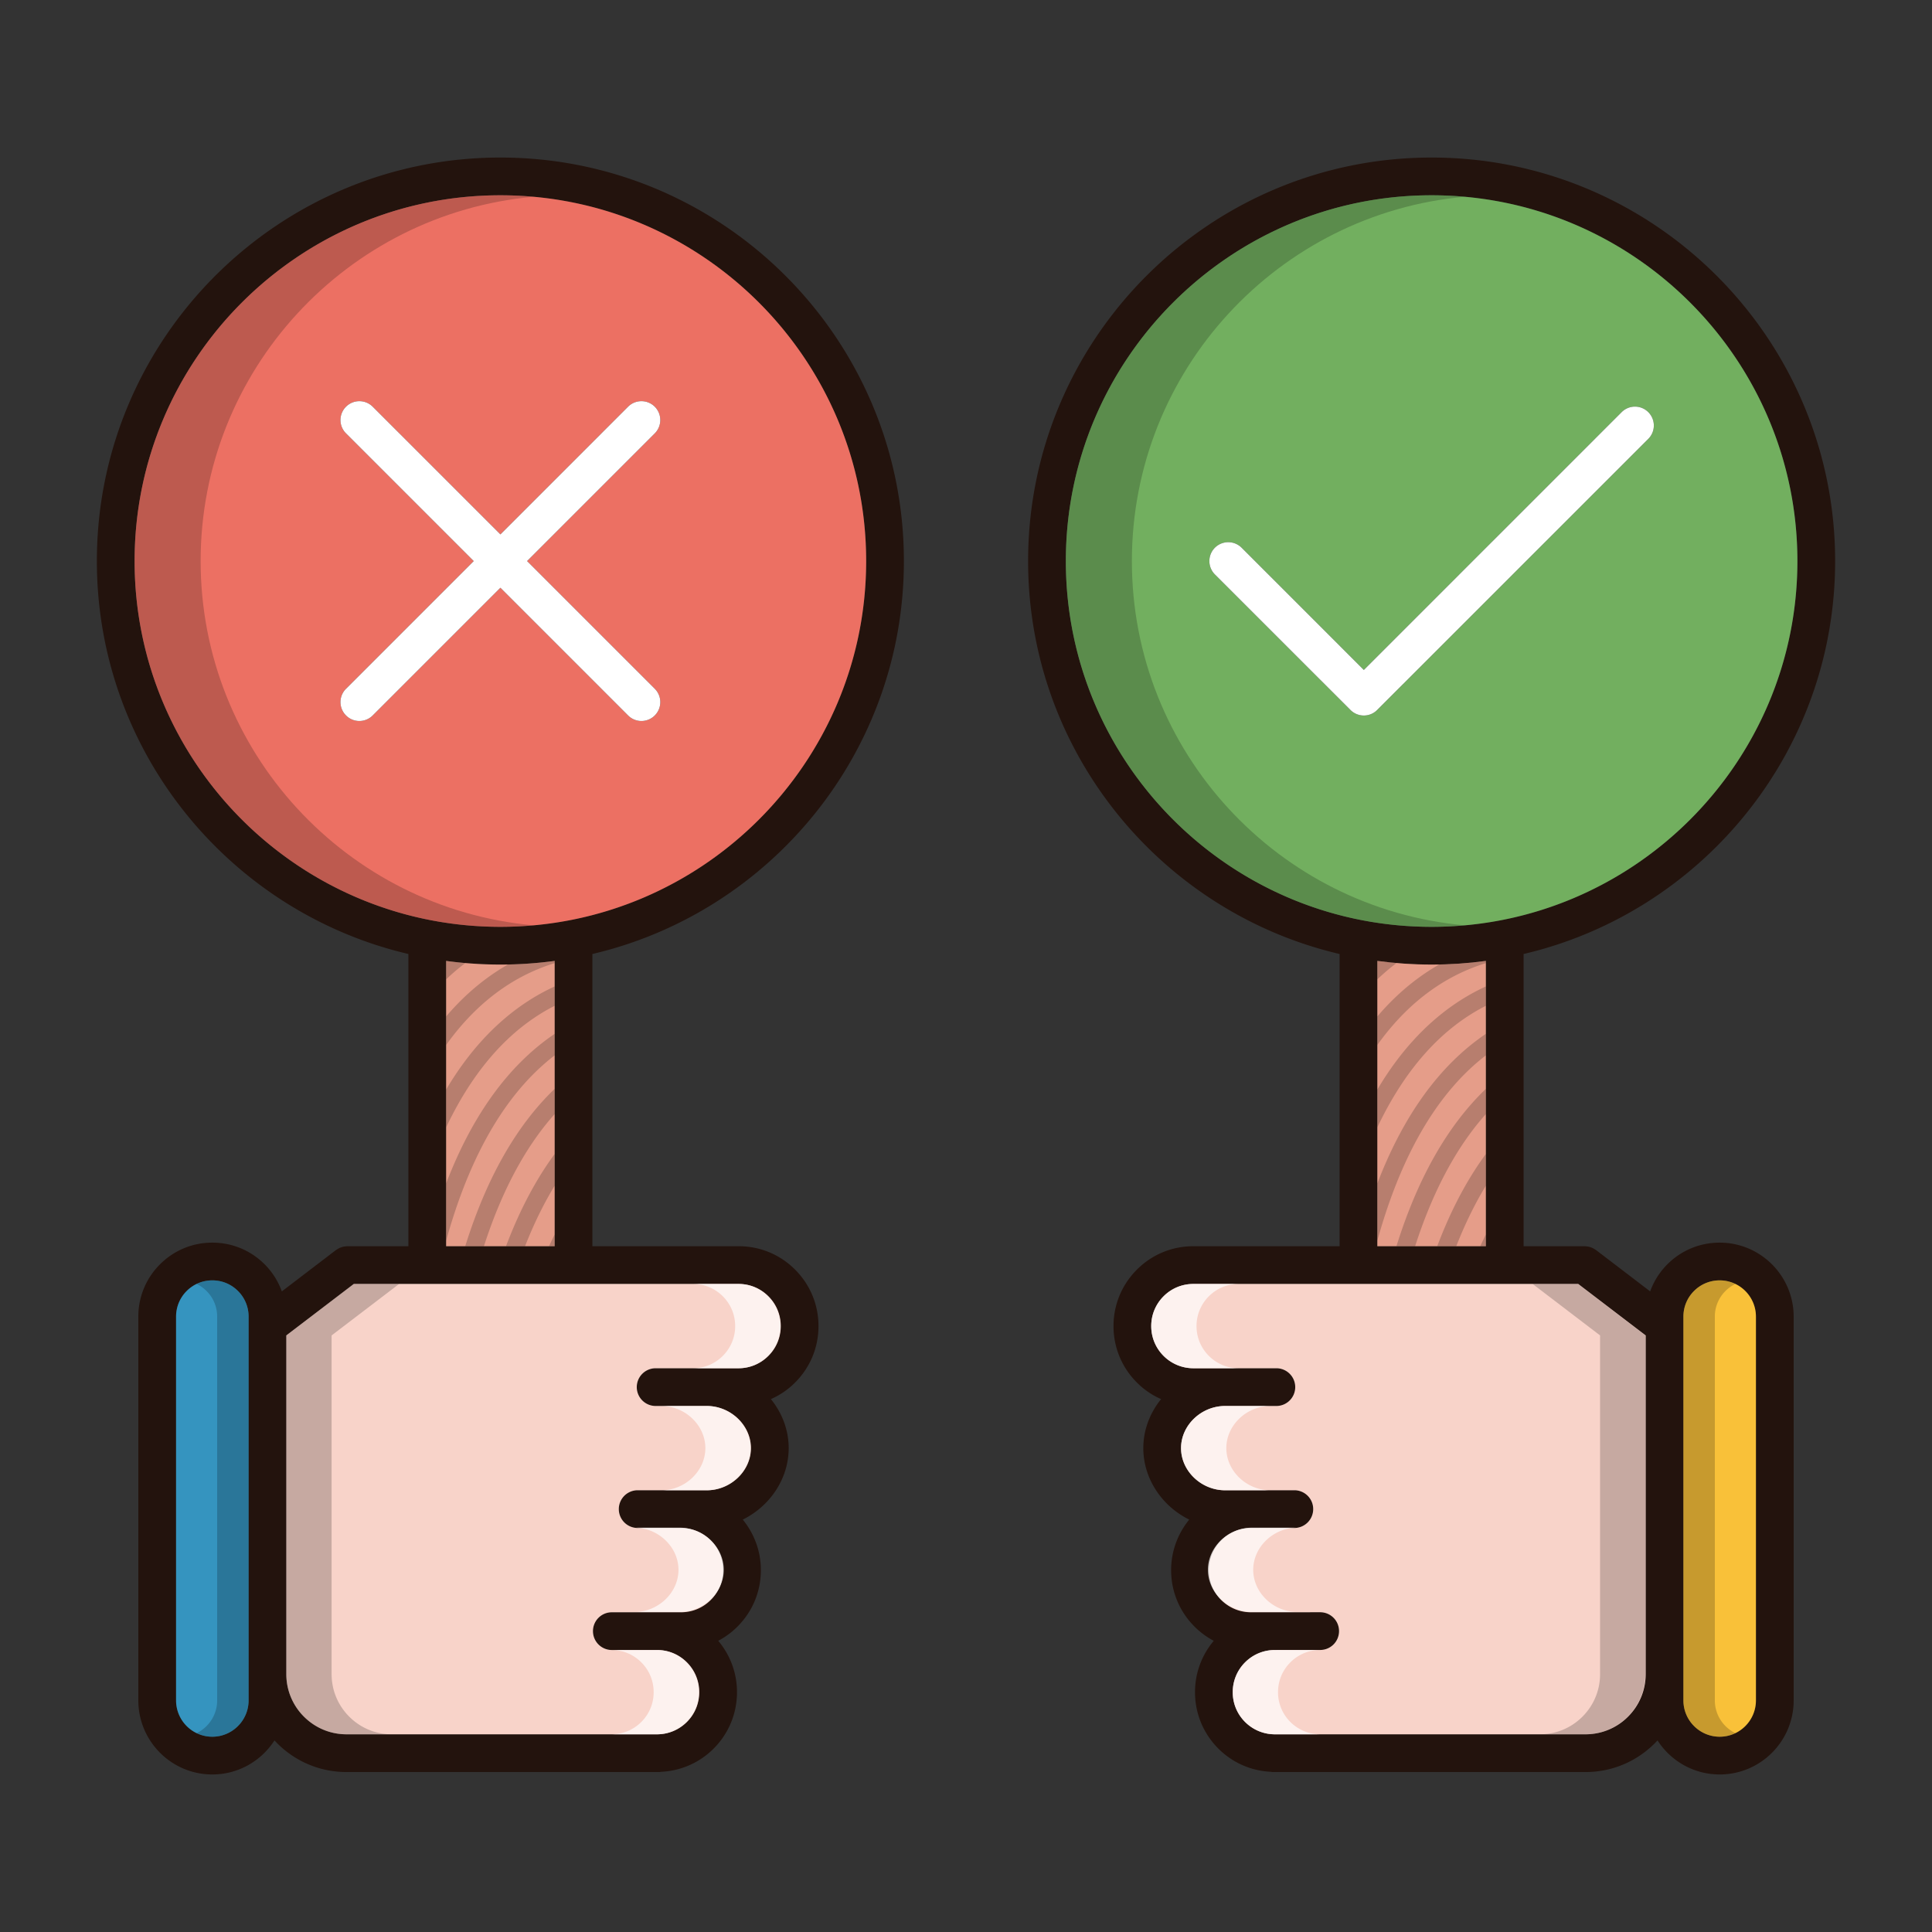 <?xml version="1.0" standalone="no"?><!DOCTYPE svg PUBLIC "-//W3C//DTD SVG 1.1//EN" "http://www.w3.org/Graphics/SVG/1.1/DTD/svg11.dtd"><svg t="1625812264502" class="icon" viewBox="0 0 1024 1024" version="1.1" xmlns="http://www.w3.org/2000/svg" p-id="57665" xmlns:xlink="http://www.w3.org/1999/xlink" width="200" height="200"><rect x="0" y="0" width="1024" height="1024" fill="#333333" stroke="none"/><defs><style type="text/css"></style></defs><path d="M911.46 658.62c-10.48 0-20.32 4.08-27.74 11.5a39.176 39.176 0 0 0-9.1 14.34l-28.68-21.9c-0.08-0.06-0.16-0.08-0.24-0.14-0.3-0.2-0.6-0.38-0.92-0.56-0.26-0.16-0.54-0.32-0.8-0.44-0.3-0.14-0.6-0.22-0.9-0.32-0.32-0.12-0.64-0.24-0.98-0.3-0.28-0.08-0.56-0.1-0.84-0.14a10.64 10.64 0 0 0-1.12-0.12c-0.1 0-0.18-0.02-0.28-0.02h-32.32v-154.88c94.52-22.12 165.12-107.1 165.12-208.26 0-117.94-95.94-213.88-213.88-213.88-117.92 0-213.86 95.94-213.86 213.88 0 101.16 70.58 186.14 165.1 208.26v154.88h-77.52c-11.3 0-21.94 4.4-29.92 12.4-8 8-12.4 18.62-12.4 29.94 0 11.3 4.4 21.94 12.4 29.92 3.74 3.76 8.1 6.7 12.82 8.78-5.86 7.24-9.42 16.28-9.42 25.98 0 16.34 10.06 30.86 24.34 37.88-5.98 7.3-9.6 16.64-9.6 26.8 0 11.3 4.42 21.94 12.42 29.92 3.04 3.06 6.48 5.56 10.18 7.52a42.06 42.06 0 0 0-9.94 27.24c0 11.3 4.4 21.92 12.4 29.92 7.48 7.48 17.3 11.76 27.8 12.28 0.36 0.04 0.7 0.12 1.08 0.12h165.66c13.86 0 26.9-5.4 36.72-15.22 0.5-0.5 0.98-1.02 1.48-1.54 6.98 10.84 19.14 18.04 32.96 18.04 21.62 0 39.2-17.6 39.2-39.24V697.84c0-21.62-17.58-39.22-39.22-39.22zM564.92 297.38c0-106.9 86.96-193.88 193.86-193.88s193.88 86.98 193.88 193.88-86.98 193.86-193.88 193.86-193.86-86.96-193.86-193.86z m222.62 211.92v151.22h-57.52v-151.22c9.42 1.28 19 1.94 28.76 1.94s19.36-0.66 28.76-1.94z m84.7 378c0 8.52-3.32 16.54-9.34 22.56a31.726 31.726 0 0 1-22.58 9.36h-164.56-0.04c-5.96 0-11.58-2.34-15.8-6.54a22.164 22.164 0 0 1-6.54-15.78c0-5.98 2.32-11.6 6.54-15.82 4.22-4.22 9.84-6.54 15.8-6.54h0.04l23.96-0.02c5.54 0 10-4.46 10-10 0-5.52-4.46-10-10-10l-36.66 0.02h-0.02c-5.96 0-11.56-2.32-15.78-6.54s-6.54-9.82-6.54-15.78c0-12.3 10.02-22.32 22.32-22.34h0.04l22.94-0.02c5.54 0 10-4.48 10-10.02 0-5.52-4.48-9.98-10-9.98H686l-36.64 0.02c-12.68 0-23.38-10.24-23.38-22.34 0-12.12 10.7-22.34 23.38-22.34h27.14c5.52 0 10-4.48 10-10s-4.48-10-10-10h-44a22.34 22.34 0 0 1-15.78-6.54 22.244 22.244 0 0 1-6.54-15.8c0-5.98 2.32-11.58 6.54-15.8 4.2-4.22 9.82-6.54 15.78-6.54h203.98l35.76 27.28v179.5z m58.44 13.96c0 10.62-8.6 19.24-19.2 19.24s-19.24-8.64-19.24-19.24V697.84c0-5.14 2-9.96 5.62-13.58a19.104 19.104 0 0 1 13.62-5.64c10.6 0 19.2 8.62 19.2 19.22v203.42z" fill="#23130D" p-id="57666"></path><path d="M758.78 103.5c-106.9 0-193.86 86.98-193.86 193.88s86.96 193.86 193.86 193.86 193.88-86.96 193.88-193.86-86.98-193.88-193.88-193.88z m114.86 129.1l-143.72 143.7a9.9 9.9 0 0 1-7.06 2.94 9.98 9.98 0 0 1-7.08-2.94l-71.86-71.84a10.032 10.032 0 0 1 0-14.16 10.032 10.032 0 0 1 14.16 0l64.78 64.8 136.64-136.64a9.97 9.97 0 0 1 14.14 0 10.006 10.006 0 0 1 0 14.14z" fill="#72AF5F" p-id="57667"></path><path d="M787.54 509.3v151.22h-57.52v-151.22c9.42 1.28 19 1.94 28.76 1.94s19.36-0.66 28.76-1.94z" fill="#E59D89" p-id="57668"></path><path d="M930.68 697.84v203.42c0 10.62-8.6 19.24-19.2 19.24s-19.24-8.64-19.24-19.24V697.84c0-5.14 2-9.96 5.62-13.58a19.104 19.104 0 0 1 13.62-5.64c10.6 0 19.2 8.62 19.2 19.22z" fill="#F9C139" p-id="57669"></path><path d="M919.8 918.6c-2.52 1.22-5.34 1.9-8.32 1.9-10.6 0-19.24-8.64-19.24-19.24V697.84c0-5.14 2-9.96 5.62-13.58a19.104 19.104 0 0 1 13.62-5.64c2.98 0 5.8 0.68 8.32 1.9-1.92 0.92-3.72 2.18-5.28 3.74a19.074 19.074 0 0 0-5.62 13.58v203.42c0 7.62 4.46 14.22 10.9 17.34z" opacity=".2" p-id="57670"></path><path d="M872.24 707.8v179.5c0 8.52-3.32 16.54-9.34 22.56a31.726 31.726 0 0 1-22.58 9.36h-164.56-0.04c-5.96 0-11.58-2.34-15.8-6.54a22.164 22.164 0 0 1-6.54-15.78c0-5.98 2.32-11.6 6.54-15.82 4.22-4.22 9.84-6.54 15.8-6.54h0.04l23.96-0.02c5.54 0 10-4.46 10-10 0-5.52-4.46-10-10-10l-36.66 0.02h-0.02c-5.96 0-11.56-2.32-15.78-6.54s-6.54-9.82-6.54-15.78c0-12.3 10.02-22.32 22.32-22.34h0.04l22.94-0.02c5.54 0 10-4.48 10-10.02 0-5.52-4.48-9.98-10-9.98H686l-36.64 0.02c-12.68 0-23.38-10.24-23.38-22.34 0-12.12 10.7-22.34 23.38-22.34h27.14c5.52 0 10-4.48 10-10s-4.48-10-10-10h-44a22.34 22.34 0 0 1-15.78-6.54 22.244 22.244 0 0 1-6.54-15.8c0-5.98 2.32-11.58 6.54-15.8 4.2-4.22 9.82-6.54 15.78-6.54h203.98l35.76 27.28z" fill="#F8D3C9" p-id="57671"></path><path d="M873.64 232.6l-143.72 143.7a9.9 9.9 0 0 1-7.06 2.94 9.98 9.98 0 0 1-7.08-2.94l-71.86-71.84a10.032 10.032 0 0 1 0-14.16 10.032 10.032 0 0 1 14.16 0l64.78 64.8 136.64-136.64a9.97 9.97 0 0 1 14.14 0 10.006 10.006 0 0 1 0 14.14z" fill="#FFFFFF" p-id="57672"></path><path d="M391.5 660.52h-77.52v-154.88c94.52-22.12 165.1-107.1 165.1-208.26 0-117.94-95.94-213.88-213.86-213.88-117.94 0-213.88 95.94-213.88 213.88 0 101.16 70.6 186.14 165.12 208.26v154.88H184.14c-0.1 0-0.18 0.02-0.28 0.02-0.36 0.02-0.74 0.06-1.1 0.12-0.3 0.04-0.58 0.06-0.88 0.14-0.32 0.06-0.62 0.18-0.94 0.28-0.32 0.12-0.62 0.2-0.92 0.34-0.28 0.12-0.52 0.28-0.78 0.42-0.32 0.2-0.64 0.36-0.94 0.58-0.08 0.06-0.16 0.1-0.24 0.14l-28.68 21.9c-1.94-5.32-4.98-10.22-9.1-14.34-7.42-7.42-17.26-11.5-27.74-11.5s-20.32 4.08-27.74 11.5a38.94 38.94 0 0 0-11.48 27.72v203.42c0 21.64 17.58 39.24 39.2 39.24 6.92 0 13.42-1.8 19.06-4.96a39.6 39.6 0 0 0 13.9-13.08c0.5 0.52 0.98 1.04 1.48 1.54 9.82 9.82 22.86 15.22 36.74 15.22h165.64c0.36 0 0.7-0.08 1.04-0.12 10.52-0.5 20.34-4.8 27.84-12.28 8-8 12.4-18.62 12.4-29.92 0-10.08-3.52-19.62-9.94-27.24 3.7-1.96 7.14-4.46 10.18-7.52 8-7.98 12.42-18.6 12.42-29.94 0-10.16-3.62-19.48-9.6-26.78 14.28-7.02 24.34-21.54 24.34-37.88 0-9.7-3.56-18.74-9.42-25.98 4.72-2.08 9.08-5.02 12.82-8.78 8-7.98 12.4-18.62 12.4-29.92 0-11.32-4.4-21.94-12.4-29.94-7.98-8-18.62-12.4-29.92-12.4zM131.76 901.26c0 10.6-8.64 19.24-19.24 19.24-10.58 0-19.2-8.62-19.2-19.24V697.84c0-5.14 2-9.96 5.62-13.58 3.64-3.64 8.46-5.64 13.6-5.64s9.96 2 13.6 5.64a19.074 19.074 0 0 1 5.62 13.58v203.42zM71.34 297.38c0-106.9 86.98-193.88 193.88-193.88s193.86 86.98 193.86 193.88-86.96 193.86-193.86 193.86-193.88-86.96-193.88-193.86z m222.64 211.92v151.22h-57.52v-151.22c9.4 1.28 19 1.94 28.76 1.94s19.34-0.66 28.76-1.94z m113.3 209.34a22.182 22.182 0 0 1-15.78 6.56h-44c-5.52 0-10 4.48-10 10s4.48 10 10 10h27.14c12.68 0 23.38 10.22 23.38 22.34s-10.7 22.34-23.38 22.34l-36.64-0.02h-0.02a10 10 0 0 0-10 9.98c0 5.54 4.46 10.02 10 10.02l22.88 0.02h0.06c12.32 0 22.36 10.02 22.36 22.32 0 5.98-2.32 11.58-6.56 15.8-4.2 4.22-9.8 6.54-15.76 6.54h-36.68c-5.52 0-10 4.46-10 10 0 5.52 4.48 10 10 10h24c2.98 0 5.88 0.58 8.56 1.68a22.4 22.4 0 0 1 7.24 4.86 22.22 22.22 0 0 1 6.54 15.82c0 5.96-2.32 11.56-6.54 15.78-4.22 4.2-9.84 6.54-15.8 6.54h-164.6c-8.52 0-16.54-3.32-22.58-9.36a31.71 31.71 0 0 1-9.34-22.56V707.8l35.76-27.28h203.98c5.96 0 11.56 2.32 15.78 6.54 4.22 4.22 6.54 9.82 6.54 15.8 0 5.96-2.32 11.56-6.54 15.78z" fill="#23130D" p-id="57673"></path><path d="M131.76 697.84v203.42c0 10.6-8.64 19.24-19.24 19.24-10.58 0-19.2-8.62-19.2-19.24V697.84c0-5.14 2-9.96 5.62-13.58 3.64-3.64 8.46-5.64 13.6-5.64s9.96 2 13.6 5.64a19.074 19.074 0 0 1 5.62 13.58z" fill="#3594BF" p-id="57674"></path><path d="M337.5 735.2c0 5.52 4.48 10 10 10h27.14c12.68 0 23.38 10.22 23.38 22.34s-10.7 22.34-23.38 22.34l-36.64-0.02h-0.02a10 10 0 0 0-10 9.98c0 5.54 4.46 10.02 10 10.02l22.88 0.02h0.06c12.32 0 22.36 10.02 22.36 22.32 0 5.98-2.32 11.58-6.56 15.8-4.2 4.22-9.8 6.54-15.76 6.54h-36.68c-5.52 0-10 4.46-10 10 0 5.52 4.48 10 10 10h24c2.98 0 5.88 0.58 8.56 1.68a22.4 22.4 0 0 1 7.24 4.86 22.22 22.22 0 0 1 6.54 15.82c0 5.96-2.32 11.56-6.54 15.78-4.22 4.2-9.84 6.54-15.8 6.54h-164.6c-8.52 0-16.54-3.32-22.58-9.36a31.71 31.71 0 0 1-9.34-22.56V707.8l35.76-27.28h203.98c5.96 0 11.56 2.32 15.78 6.54 4.22 4.22 6.54 9.82 6.54 15.8 0 5.96-2.32 11.56-6.54 15.78s-9.82 6.56-15.78 6.56h-44c-5.52 0-10 4.48-10 10z" fill="#F8D3C9" p-id="57675"></path><path d="M375.38 789.86c-0.24 0.02-0.5 0.02-0.74 0.02h-12.88c0.08-0.02 0.14-0.02 0.22-0.02h13.4z" fill="#FFFFFF" p-id="57676"></path><path d="M175.76 887.26v0.04c0 8.52 3.32 16.54 9.34 22.56 6.04 6.04 14.06 9.36 22.58 9.36h-24c-8.52 0-16.54-3.32-22.58-9.36a31.71 31.71 0 0 1-9.34-22.56V707.8l35.76-27.28h24L175.76 707.8v179.46z" opacity=".2" p-id="57677"></path><path d="M363.914 881.08a22.22 22.22 0 0 1 6.54 15.82c0 5.96-2.32 11.56-6.54 15.78-4.22 4.2-9.84 6.54-15.8 6.54h-24c5.96 0 11.58-2.34 15.8-6.54 4.22-4.22 6.54-9.82 6.54-15.78 0-5.98-2.32-11.6-6.54-15.82a22.4 22.4 0 0 0-7.24-4.86c-2.68-1.1-5.58-1.68-8.56-1.68h24c2.98 0 5.88 0.58 8.56 1.68a22.4 22.4 0 0 1 7.24 4.86zM397.854 767.54c0 12.12-10.7 22.34-23.38 22.34l-22.82-0.02c12.16-0.62 22.2-10.58 22.2-22.32 0-12.12-10.7-22.34-23.38-22.34h24c12.68 0 23.38 10.22 23.38 22.34zM383.604 832.04c0 12.12-10.7 22.34-23.38 22.34l-22.82-0.02c12.16-0.62 22.2-10.58 22.2-22.32 0-12.12-10.7-22.34-23.38-22.34h24c12.68 0 23.38 10.22 23.38 22.34zM413.654 702.86c0 5.96-2.32 11.56-6.54 15.78s-9.82 6.56-15.78 6.56h-24c5.96 0 11.56-2.34 15.78-6.56s6.54-9.82 6.54-15.78c0-5.98-2.32-11.58-6.54-15.8a22.164 22.164 0 0 0-15.78-6.54h24c5.96 0 11.56 2.32 15.78 6.54 4.22 4.22 6.54 9.82 6.54 15.8z" fill="#FFFFFF" opacity=".7" p-id="57678"></path><path d="M848.074 887.26v0.04c0 8.52-3.32 16.54-9.34 22.56a31.726 31.726 0 0 1-22.58 9.36h24c8.52 0 16.54-3.32 22.58-9.36 6.02-6.02 9.34-14.04 9.34-22.56V707.8l-35.76-27.28h-24l35.76 27.28v179.46z" opacity=".2" p-id="57679"></path><path d="M659.92 881.08a22.22 22.22 0 0 0-6.54 15.82c0 5.96 2.32 11.56 6.54 15.78 4.22 4.2 9.84 6.54 15.8 6.54h24c-5.96 0-11.58-2.34-15.8-6.54a22.164 22.164 0 0 1-6.54-15.78c0-5.98 2.32-11.6 6.54-15.82a22.4 22.4 0 0 1 7.24-4.86c2.68-1.1 5.58-1.68 8.56-1.68h-24c-2.98 0-5.88 0.58-8.56 1.68a22.4 22.4 0 0 0-7.24 4.86zM625.98 767.54c0 12.12 10.7 22.34 23.38 22.34l22.82-0.02c-12.16-0.62-22.2-10.58-22.2-22.32 0-12.12 10.7-22.34 23.38-22.34h-24c-12.68 0-23.38 10.22-23.38 22.34zM640.23 832.04c0 12.12 10.7 22.34 23.38 22.34l22.82-0.02c-12.16-0.62-22.2-10.58-22.2-22.32 0-12.12 10.7-22.34 23.38-22.34h-24c-12.68 0-23.38 10.22-23.38 22.34zM610.18 702.86c0 5.96 2.32 11.56 6.54 15.78s9.82 6.56 15.78 6.56h24c-5.96 0-11.56-2.34-15.78-6.56s-6.54-9.82-6.54-15.78c0-5.98 2.32-11.58 6.54-15.8 4.22-4.22 9.82-6.54 15.78-6.54h-24c-5.96 0-11.56 2.32-15.78 6.54a22.174 22.174 0 0 0-6.54 15.8z" fill="#FFFFFF" opacity=".7" p-id="57680"></path><path d="M293.98 509.3v151.22h-57.52v-151.22c3.36 0.46 6.76 0.84 10.18 1.14 6.12 0.52 12.32 0.8 18.58 0.8a214.586 214.586 0 0 0 28.76-1.94z" fill="#E59D89" p-id="57681"></path><path d="M265.22 103.5c-106.9 0-193.88 86.98-193.88 193.88s86.98 193.86 193.88 193.86 193.86-86.96 193.86-193.86-86.96-193.88-193.86-193.88z m81.82 261.56a10.006 10.006 0 0 1-7.08 17.08c-2.54 0-5.1-0.98-7.06-2.94l-67.68-67.68-67.68 67.68a9.98 9.98 0 0 1-7.08 2.94 9.9 9.9 0 0 1-7.06-2.94 9.97 9.97 0 0 1 0-14.14l67.68-67.68-67.68-67.68a9.97 9.97 0 0 1 0-14.14 10.006 10.006 0 0 1 14.14 0l67.68 67.68 67.68-67.68a10.006 10.006 0 0 1 14.14 0 10.006 10.006 0 0 1 0 14.14l-67.68 67.68 67.68 67.68z" fill="#EC7063" p-id="57682"></path><path d="M106.34 297.38c0-101 77.64-184.22 176.38-193.08-5.76-0.54-11.6-0.8-17.5-0.8-106.9 0-193.88 86.98-193.88 193.88s86.98 193.86 193.88 193.86c5.9 0 11.74-0.26 17.5-0.8-98.74-8.86-176.38-92.06-176.38-193.06zM599.92 297.38c0-101 77.64-184.22 176.38-193.08-5.76-0.54-11.6-0.8-17.5-0.8-106.9 0-193.88 86.98-193.88 193.88s86.98 193.86 193.88 193.86c5.9 0 11.74-0.26 17.5-0.8-98.74-8.86-176.38-92.06-176.38-193.06z" opacity=".2" p-id="57683"></path><path d="M347.04 365.06a10.006 10.006 0 0 1-7.08 17.08c-2.54 0-5.1-0.98-7.06-2.94l-67.68-67.68-67.68 67.68a9.98 9.98 0 0 1-7.08 2.94 9.9 9.9 0 0 1-7.06-2.94 9.97 9.97 0 0 1 0-14.14l67.68-67.68-67.68-67.68a9.97 9.97 0 0 1 0-14.14 10.006 10.006 0 0 1 14.14 0l67.68 67.68 67.68-67.68a10.006 10.006 0 0 1 14.14 0 10.006 10.006 0 0 1 0 14.14l-67.68 67.68 67.68 67.68z" fill="#FFFFFF" p-id="57684"></path><path d="M104.2 918.6c2.52 1.22 5.34 1.9 8.32 1.9 10.6 0 19.24-8.64 19.24-19.24V697.84c0-5.14-2-9.96-5.62-13.58a19.104 19.104 0 0 0-13.62-5.64c-2.98 0-5.8 0.68-8.32 1.9 1.92 0.92 3.72 2.18 5.28 3.74a19.074 19.074 0 0 1 5.62 13.58v203.42c0 7.62-4.46 14.22-10.9 17.34zM236.46 509.3v9.8c3.22-3.1 6.62-6 10.18-8.66-3.42-0.3-6.82-0.68-10.18-1.14z m32.78 1.9c-2.54 1.44-5.04 3-7.48 4.66-9.18 6.22-17.62 13.86-25.3 22.88v15.12c8.6-12.04 18.7-22.38 30.48-30.38 8.36-5.68 17.38-10.02 27.04-13v-1.18c-8.12 1.1-16.36 1.74-24.74 1.9z m8.6 20.74c-16.06 10.92-29.88 26.12-41.38 45.56v20c11.38-23.94 26.5-44.34 46.56-57.94 3.54-2.4 7.18-4.56 10.96-6.46v-10.26c-5.6 2.56-10.98 5.6-16.14 9.1z m16.08 16.06c-24.4 16.58-43.6 43.08-57.46 79.24v30.34c11.08-40.02 28.98-76.3 57.52-98.22v-11.4c-0.02 0.02-0.04 0.02-0.06 0.04z m-47.34 112.52h9.9c8.66-26.82 20.76-51.3 37.5-70.04v-13.36c-20.3 19.48-36.14 47.36-47.4 83.4z m21.62 0h10.08c4.48-11.38 9.68-22.18 15.7-32.06v-16.82c-10.04 13.66-18.64 29.96-25.78 48.88z m22.8 0h2.98v-6.22c-1.02 2.04-2 4.1-2.98 6.22zM730.02 509.3v9.8c3.22-3.1 6.62-6 10.18-8.66-3.42-0.3-6.82-0.68-10.18-1.14z m32.78 1.9c-2.54 1.44-5.04 3-7.48 4.66-9.18 6.22-17.62 13.86-25.3 22.88v15.12c8.6-12.04 18.7-22.38 30.48-30.38 8.36-5.68 17.38-10.02 27.04-13v-1.18c-8.12 1.1-16.36 1.74-24.74 1.9z m8.6 20.74c-16.06 10.92-29.88 26.12-41.38 45.56v20c11.38-23.94 26.5-44.34 46.56-57.94 3.54-2.4 7.18-4.56 10.96-6.46v-10.26c-5.6 2.56-10.98 5.6-16.14 9.1z m16.08 16.06c-24.4 16.58-43.6 43.08-57.46 79.24v30.34c11.08-40.02 28.98-76.3 57.52-98.22v-11.4c-0.02 0.02-0.04 0.02-0.06 0.04z m-47.34 112.52h9.9c8.66-26.82 20.76-51.3 37.5-70.04v-13.36c-20.3 19.48-36.14 47.36-47.4 83.4z m21.62 0h10.08c4.48-11.38 9.68-22.18 15.7-32.06v-16.82c-10.04 13.66-18.64 29.96-25.78 48.88z m22.8 0h2.98v-6.22c-1.02 2.04-2 4.1-2.98 6.22z" opacity=".2" p-id="57685"></path></svg>